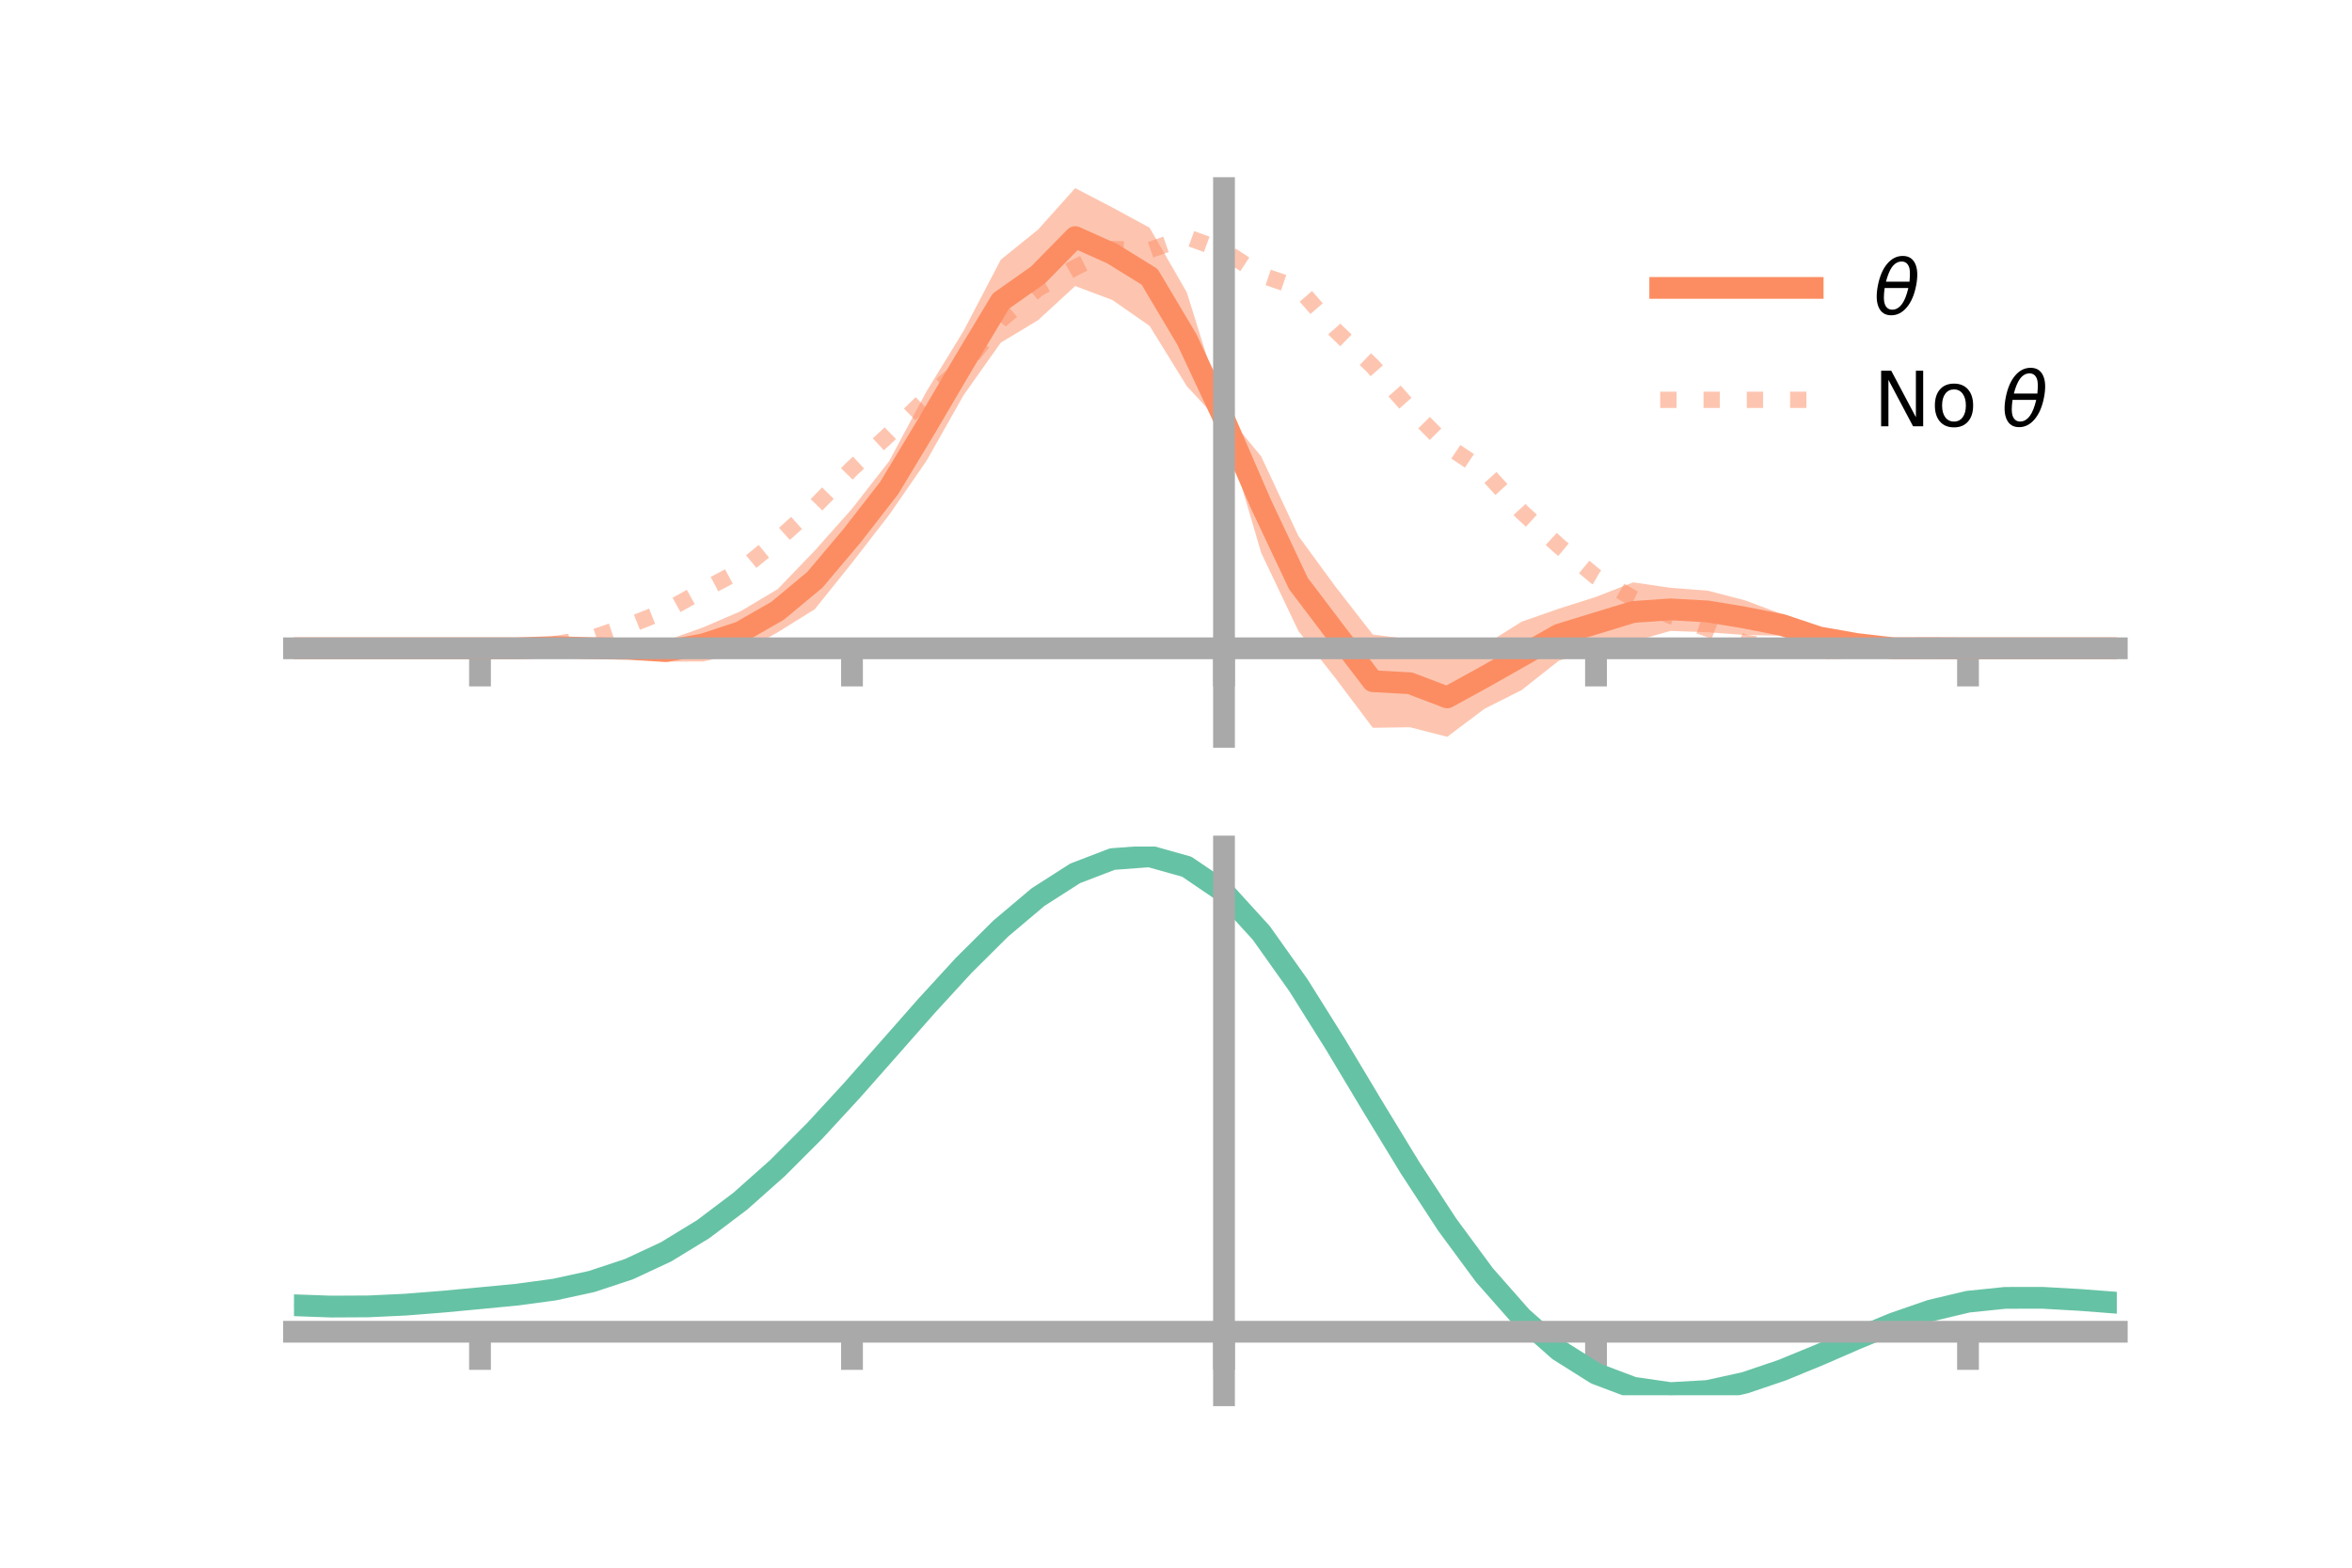 <?xml version="1.0" encoding="utf-8" standalone="no"?>
<!DOCTYPE svg PUBLIC "-//W3C//DTD SVG 1.1//EN"
  "http://www.w3.org/Graphics/SVG/1.1/DTD/svg11.dtd">
<!-- Created with matplotlib (https://matplotlib.org/) -->
<svg height="144pt" version="1.1" viewBox="0 0 216 144" width="216pt" xmlns="http://www.w3.org/2000/svg" xmlns:xlink="http://www.w3.org/1999/xlink">
 <defs>
  <style type="text/css">*{stroke-linecap:butt;stroke-linejoin:round;}</style>
 </defs>
 <g id="figure_1">
  <g id="patch_1">
   <path d="M 0 144 
L 216 144 
L 216 0 
L 0 0 
z
" style="fill:none;"/>
  </g>
  <g id="axes_1">
   <g id="patch_2">
    <path d="M 27 67.68 
L 194.4 67.68 
L 194.4 17.28 
L 27 17.28 
z
" style="fill:none;"/>
   </g>
   <g id="PolyCollection_1">
    <path clip-path="url(#pe24f541597)" d="M 27 59.551 
L 27 59.551 
L 30.416 59.551 
L 33.833 59.551 
L 37.249 59.551 
L 40.665 59.551 
L 44.082 59.55 
L 47.498 59.458 
L 50.914 59.257 
L 54.331 59.01 
L 57.747 58.796 
L 61.163 58.845 
L 64.58 57.624 
L 67.996 56.155 
L 71.412 54.122 
L 74.829 50.571 
L 78.245 46.73 
L 81.661 42.352 
L 85.078 35.967 
L 88.494 30.389 
L 91.91 23.851 
L 95.327 21.096 
L 98.743 17.28 
L 102.159 19.059 
L 105.576 20.917 
L 108.992 26.855 
L 112.408 37.785 
L 115.824 41.923 
L 119.241 49.233 
L 122.657 53.901 
L 126.073 58.287 
L 129.49 58.72 
L 132.906 60.438 
L 136.322 59.259 
L 139.739 57.106 
L 143.155 55.913 
L 146.571 54.825 
L 149.988 53.493 
L 153.404 53.992 
L 156.82 54.252 
L 160.237 55.138 
L 163.653 56.413 
L 167.069 57.706 
L 170.486 58.63 
L 173.902 59.369 
L 177.318 59.442 
L 180.735 59.55 
L 184.151 59.551 
L 187.567 59.551 
L 190.984 59.551 
L 194.4 59.551 
L 194.4 59.551 
L 194.4 59.551 
L 190.984 59.551 
L 187.567 59.551 
L 184.151 59.551 
L 180.735 59.552 
L 177.318 59.634 
L 173.902 59.725 
L 170.486 59.676 
L 167.069 59.389 
L 163.653 58.398 
L 160.237 58.327 
L 156.82 58.077 
L 153.404 57.956 
L 149.988 58.93 
L 146.571 59.679 
L 143.155 60.692 
L 139.739 63.389 
L 136.322 65.113 
L 132.906 67.68 
L 129.49 66.803 
L 126.073 66.852 
L 122.657 62.313 
L 119.241 57.959 
L 115.824 50.784 
L 112.408 39.154 
L 108.992 35.472 
L 105.576 29.934 
L 102.159 27.56 
L 98.743 26.275 
L 95.327 29.415 
L 91.91 31.473 
L 88.494 36.3 
L 85.078 42.346 
L 81.661 47.289 
L 78.245 51.701 
L 74.829 55.959 
L 71.412 58.089 
L 67.996 59.973 
L 64.58 60.761 
L 61.163 60.771 
L 57.747 60.409 
L 54.331 60.068 
L 50.914 59.613 
L 47.498 59.641 
L 44.082 59.551 
L 40.665 59.551 
L 37.249 59.551 
L 33.833 59.551 
L 30.416 59.551 
L 27 59.551 
z
" style="fill:#fc8d62;fill-opacity:0.5;"/>
   </g>
   <g id="matplotlib.axis_1">
    <g id="xtick_1">
     <g id="line2d_1">
      <defs>
       <path d="M 0 0 
L 0 3.5 
" id="m36355eeeec" style="stroke:#a9a9a9;stroke-width:2;"/>
      </defs>
      <g>
       <use style="fill:#a9a9a9;stroke:#a9a9a9;stroke-width:2;" x="44.082" xlink:href="#m36355eeeec" y="59.551"/>
      </g>
     </g>
    </g>
    <g id="xtick_2">
     <g id="line2d_2">
      <g>
       <use style="fill:#a9a9a9;stroke:#a9a9a9;stroke-width:2;" x="78.245" xlink:href="#m36355eeeec" y="59.551"/>
      </g>
     </g>
    </g>
    <g id="xtick_3">
     <g id="line2d_3">
      <g>
       <use style="fill:#a9a9a9;stroke:#a9a9a9;stroke-width:2;" x="112.408" xlink:href="#m36355eeeec" y="59.551"/>
      </g>
     </g>
    </g>
    <g id="xtick_4">
     <g id="line2d_4">
      <g>
       <use style="fill:#a9a9a9;stroke:#a9a9a9;stroke-width:2;" x="146.571" xlink:href="#m36355eeeec" y="59.551"/>
      </g>
     </g>
    </g>
    <g id="xtick_5">
     <g id="line2d_5">
      <g>
       <use style="fill:#a9a9a9;stroke:#a9a9a9;stroke-width:2;" x="180.735" xlink:href="#m36355eeeec" y="59.551"/>
      </g>
     </g>
    </g>
   </g>
   <g id="matplotlib.axis_2"/>
   <g id="line2d_6">
    <path clip-path="url(#pe24f541597)" d="M 27 59.551 
L 30.416 59.551 
L 33.833 59.551 
L 37.249 59.551 
L 40.665 59.551 
L 44.082 59.55 
L 47.498 59.549 
L 50.914 59.435 
L 54.331 59.539 
L 57.747 59.602 
L 61.163 59.808 
L 64.58 59.193 
L 67.996 58.064 
L 71.412 56.105 
L 74.829 53.265 
L 78.245 49.216 
L 81.661 44.821 
L 85.078 39.156 
L 88.494 33.344 
L 91.91 27.662 
L 95.327 25.256 
L 98.743 21.777 
L 102.159 23.31 
L 105.576 25.426 
L 108.992 31.164 
L 112.408 38.469 
L 115.824 46.354 
L 119.241 53.596 
L 122.657 58.107 
L 126.073 62.57 
L 129.49 62.761 
L 132.906 64.059 
L 136.322 62.186 
L 139.739 60.247 
L 143.155 58.302 
L 146.571 57.252 
L 149.988 56.212 
L 153.404 55.974 
L 156.82 56.164 
L 160.237 56.732 
L 163.653 57.406 
L 167.069 58.548 
L 170.486 59.153 
L 173.902 59.547 
L 177.318 59.538 
L 180.735 59.551 
L 184.151 59.551 
L 187.567 59.551 
L 190.984 59.551 
L 194.4 59.551 
" style="fill:none;stroke:#fc8d62;stroke-linecap:square;stroke-width:2;"/>
   </g>
   <g id="line2d_7">
    <path clip-path="url(#pe24f541597)" d="M 27 59.551 
L 30.416 59.551 
L 33.833 59.551 
L 37.249 59.551 
L 40.665 59.551 
L 44.082 59.55 
L 47.498 59.442 
L 50.914 59.177 
L 54.331 58.616 
L 57.747 57.452 
L 61.163 56.095 
L 64.58 54.206 
L 67.996 52.396 
L 71.412 49.606 
L 74.829 46.525 
L 78.245 43.045 
L 81.661 39.894 
L 85.078 36.564 
L 88.494 33.658 
L 91.91 29.386 
L 95.327 26.512 
L 98.743 24.573 
L 102.159 22.874 
L 105.576 22.973 
L 108.992 21.777 
L 112.408 23.024 
L 115.824 25.263 
L 119.241 26.437 
L 122.657 30.35 
L 126.073 33.647 
L 129.49 37.518 
L 132.906 40.966 
L 136.322 43.249 
L 139.739 47.001 
L 143.155 50.136 
L 146.571 52.982 
L 149.988 54.959 
L 153.404 56.566 
L 156.82 57.742 
L 160.237 59.043 
L 163.653 59.543 
L 167.069 59.834 
L 170.486 59.71 
L 173.902 59.692 
L 177.318 59.628 
L 180.735 59.551 
L 184.151 59.551 
L 187.567 59.551 
L 190.984 59.551 
L 194.4 59.551 
" style="fill:none;stroke:#fc8d62;stroke-dasharray:1.5,2.475;stroke-dashoffset:0;stroke-opacity:0.5;stroke-width:1.5;"/>
   </g>
   <g id="patch_3">
    <path d="M 112.408 67.68 
L 112.408 17.28 
" style="fill:none;stroke:#a9a9a9;stroke-linecap:square;stroke-linejoin:miter;stroke-width:2;"/>
   </g>
   <g id="patch_4">
    <path d="M 194.4 67.68 
L 194.4 17.28 
" style="fill:none;"/>
   </g>
   <g id="patch_5">
    <path d="M 27 59.551 
L 194.4 59.551 
" style="fill:none;stroke:#a9a9a9;stroke-linecap:square;stroke-linejoin:miter;stroke-width:2;"/>
   </g>
   <g id="patch_6">
    <path d="M 27 17.28 
L 194.4 17.28 
" style="fill:none;"/>
   </g>
   <g id="legend_1">
    <g id="line2d_8">
     <path d="M 152.47 26.449 
L 166.47 26.449 
" style="fill:none;stroke:#fc8d62;stroke-linecap:square;stroke-width:2;"/>
    </g>
    <g id="line2d_9"/>
    <g id="text_1">
     <!-- $\theta$ -->
     <g transform="translate(172.07 28.899)scale(0.07 -0.07)">
      <defs>
       <path d="M 45.516 34.672 
L 14.453 34.672 
Q 12.359 20.062 14.5 13.875 
Q 17.188 6.25 24.469 6.25 
Q 31.781 6.25 37.359 13.922 
Q 42.234 20.656 45.516 34.672 
z
M 47.016 42.969 
Q 48.344 56.844 46.625 61.719 
Q 43.953 69.438 36.766 69.438 
Q 29.297 69.438 23.828 61.812 
Q 19.531 55.672 16.156 42.969 
z
M 38.188 76.766 
Q 49.906 76.766 54.594 66.406 
Q 59.281 56.109 55.719 37.844 
Q 52.203 19.625 43.453 9.281 
Q 34.766 -1.125 23.047 -1.125 
Q 11.281 -1.125 6.641 9.281 
Q 2 19.625 5.516 37.844 
Q 9.078 56.109 17.719 66.406 
Q 26.422 76.766 38.188 76.766 
z
" id="DejaVuSans-Oblique-952"/>
      </defs>
      <use transform="translate(0 0.234)" xlink:href="#DejaVuSans-Oblique-952"/>
     </g>
    </g>
    <g id="line2d_10">
     <path d="M 152.47 36.724 
L 166.47 36.724 
" style="fill:none;stroke:#fc8d62;stroke-dasharray:1.5,2.475;stroke-dashoffset:0;stroke-opacity:0.5;stroke-width:1.5;"/>
    </g>
    <g id="line2d_11"/>
    <g id="text_2">
     <!-- No $\theta$ -->
     <g transform="translate(172.07 39.174)scale(0.07 -0.07)">
      <defs>
       <path d="M 9.812 72.906 
L 23.094 72.906 
L 55.422 11.922 
L 55.422 72.906 
L 64.984 72.906 
L 64.984 0 
L 51.703 0 
L 19.391 60.984 
L 19.391 0 
L 9.812 0 
z
" id="DejaVuSans-78"/>
       <path d="M 30.609 48.391 
Q 23.391 48.391 19.188 42.75 
Q 14.984 37.109 14.984 27.297 
Q 14.984 17.484 19.156 11.844 
Q 23.344 6.203 30.609 6.203 
Q 37.797 6.203 41.984 11.859 
Q 46.188 17.531 46.188 27.297 
Q 46.188 37.016 41.984 42.703 
Q 37.797 48.391 30.609 48.391 
z
M 30.609 56 
Q 42.328 56 49.016 48.375 
Q 55.719 40.766 55.719 27.297 
Q 55.719 13.875 49.016 6.219 
Q 42.328 -1.422 30.609 -1.422 
Q 18.844 -1.422 12.172 6.219 
Q 5.516 13.875 5.516 27.297 
Q 5.516 40.766 12.172 48.375 
Q 18.844 56 30.609 56 
z
" id="DejaVuSans-111"/>
       <path id="DejaVuSans-32"/>
      </defs>
      <use transform="translate(0 0.234)" xlink:href="#DejaVuSans-78"/>
      <use transform="translate(74.805 0.234)" xlink:href="#DejaVuSans-111"/>
      <use transform="translate(135.986 0.234)" xlink:href="#DejaVuSans-32"/>
      <use transform="translate(167.773 0.234)" xlink:href="#DejaVuSans-Oblique-952"/>
     </g>
    </g>
   </g>
  </g>
  <g id="axes_2">
   <g id="patch_7">
    <path d="M 27 128.16 
L 194.4 128.16 
L 194.4 77.76 
L 27 77.76 
z
" style="fill:none;"/>
   </g>
   <g id="PolyCollection_2">
    <path clip-path="url(#p3ebbc9d446)" d="M 27 119.936 
L 27 119.849 
L 30.416 119.979 
L 33.833 119.958 
L 37.249 119.787 
L 40.665 119.503 
L 44.082 119.172 
L 47.498 118.834 
L 50.914 118.362 
L 54.331 117.61 
L 57.747 116.465 
L 61.163 114.851 
L 64.58 112.728 
L 67.996 110.097 
L 71.412 106.996 
L 74.829 103.499 
L 78.245 99.708 
L 81.661 95.755 
L 85.078 91.791 
L 88.494 87.986 
L 91.91 84.519 
L 95.327 81.578 
L 98.743 79.35 
L 102.159 78.019 
L 105.576 77.76 
L 108.992 78.737 
L 112.408 81.096 
L 115.824 84.899 
L 119.241 89.777 
L 122.657 95.306 
L 126.073 101.091 
L 129.49 106.785 
L 132.906 112.097 
L 136.322 116.801 
L 139.739 120.734 
L 143.155 123.802 
L 146.571 125.97 
L 149.988 127.266 
L 153.404 127.765 
L 156.82 127.577 
L 160.237 126.837 
L 163.653 125.697 
L 167.069 124.315 
L 170.486 122.852 
L 173.902 121.461 
L 177.318 120.29 
L 180.735 119.484 
L 184.151 119.134 
L 187.567 119.134 
L 190.984 119.337 
L 194.4 119.61 
L 194.4 119.72 
L 194.4 119.72 
L 190.984 119.47 
L 187.567 119.286 
L 184.151 119.297 
L 180.735 119.653 
L 177.318 120.467 
L 173.902 121.661 
L 170.486 123.091 
L 167.069 124.601 
L 163.653 126.027 
L 160.237 127.201 
L 156.82 127.962 
L 153.404 128.16 
L 149.988 127.667 
L 146.571 126.384 
L 143.155 124.255 
L 139.739 121.263 
L 136.322 117.443 
L 132.906 112.881 
L 129.49 107.73 
L 126.073 102.206 
L 122.657 96.588 
L 119.241 91.214 
L 115.824 86.473 
L 112.408 82.777 
L 108.992 80.491 
L 105.576 79.547 
L 102.159 79.8 
L 98.743 81.087 
L 95.327 83.233 
L 91.91 86.061 
L 88.494 89.388 
L 85.078 93.034 
L 81.661 96.828 
L 78.245 100.609 
L 74.829 104.234 
L 71.412 107.58 
L 67.996 110.552 
L 64.58 113.082 
L 61.163 115.133 
L 57.747 116.701 
L 54.331 117.818 
L 50.914 118.549 
L 47.498 119.004 
L 44.082 119.322 
L 40.665 119.63 
L 37.249 119.888 
L 33.833 120.038 
L 30.416 120.052 
L 27 119.936 
z
" style="fill:#66c2a5;fill-opacity:0.5;"/>
   </g>
   <g id="matplotlib.axis_3">
    <g id="xtick_6">
     <g id="line2d_12">
      <g>
       <use style="fill:#a9a9a9;stroke:#a9a9a9;stroke-width:2;" x="44.082" xlink:href="#m36355eeeec" y="122.328"/>
      </g>
     </g>
    </g>
    <g id="xtick_7">
     <g id="line2d_13">
      <g>
       <use style="fill:#a9a9a9;stroke:#a9a9a9;stroke-width:2;" x="78.245" xlink:href="#m36355eeeec" y="122.328"/>
      </g>
     </g>
    </g>
    <g id="xtick_8">
     <g id="line2d_14">
      <g>
       <use style="fill:#a9a9a9;stroke:#a9a9a9;stroke-width:2;" x="112.408" xlink:href="#m36355eeeec" y="122.328"/>
      </g>
     </g>
    </g>
    <g id="xtick_9">
     <g id="line2d_15">
      <g>
       <use style="fill:#a9a9a9;stroke:#a9a9a9;stroke-width:2;" x="146.571" xlink:href="#m36355eeeec" y="122.328"/>
      </g>
     </g>
    </g>
    <g id="xtick_10">
     <g id="line2d_16">
      <g>
       <use style="fill:#a9a9a9;stroke:#a9a9a9;stroke-width:2;" x="180.735" xlink:href="#m36355eeeec" y="122.328"/>
      </g>
     </g>
    </g>
   </g>
   <g id="matplotlib.axis_4"/>
   <g id="line2d_17">
    <path clip-path="url(#p3ebbc9d446)" d="M 27 119.893 
L 30.416 120.016 
L 33.833 119.998 
L 37.249 119.837 
L 40.665 119.567 
L 44.082 119.247 
L 47.498 118.919 
L 50.914 118.456 
L 54.331 117.714 
L 57.747 116.583 
L 61.163 114.992 
L 64.58 112.905 
L 67.996 110.325 
L 71.412 107.288 
L 74.829 103.866 
L 78.245 100.159 
L 81.661 96.292 
L 85.078 92.413 
L 88.494 88.687 
L 91.91 85.29 
L 95.327 82.406 
L 98.743 80.219 
L 102.159 78.91 
L 105.576 78.654 
L 108.992 79.614 
L 112.408 81.936 
L 115.824 85.686 
L 119.241 90.496 
L 122.657 95.947 
L 126.073 101.648 
L 129.49 107.257 
L 132.906 112.489 
L 136.322 117.122 
L 139.739 120.999 
L 143.155 124.028 
L 146.571 126.177 
L 149.988 127.467 
L 153.404 127.963 
L 156.82 127.769 
L 160.237 127.019 
L 163.653 125.862 
L 167.069 124.458 
L 170.486 122.971 
L 173.902 121.561 
L 177.318 120.379 
L 180.735 119.568 
L 184.151 119.216 
L 187.567 119.21 
L 190.984 119.403 
L 194.4 119.665 
" style="fill:none;stroke:#66c2a5;stroke-linecap:square;stroke-width:2;"/>
   </g>
   <g id="patch_8">
    <path d="M 112.408 128.16 
L 112.408 77.76 
" style="fill:none;stroke:#a9a9a9;stroke-linecap:square;stroke-linejoin:miter;stroke-width:2;"/>
   </g>
   <g id="patch_9">
    <path d="M 194.4 128.16 
L 194.4 77.76 
" style="fill:none;"/>
   </g>
   <g id="patch_10">
    <path d="M 27 122.328 
L 194.4 122.328 
" style="fill:none;stroke:#a9a9a9;stroke-linecap:square;stroke-linejoin:miter;stroke-width:2;"/>
   </g>
   <g id="patch_11">
    <path d="M 27 77.76 
L 194.4 77.76 
" style="fill:none;"/>
   </g>
  </g>
 </g>
 <defs>
  <clipPath id="pe24f541597">
   <rect height="50.4" width="167.4" x="27" y="17.28"/>
  </clipPath>
  <clipPath id="p3ebbc9d446">
   <rect height="50.4" width="167.4" x="27" y="77.76"/>
  </clipPath>
 </defs>
</svg>
